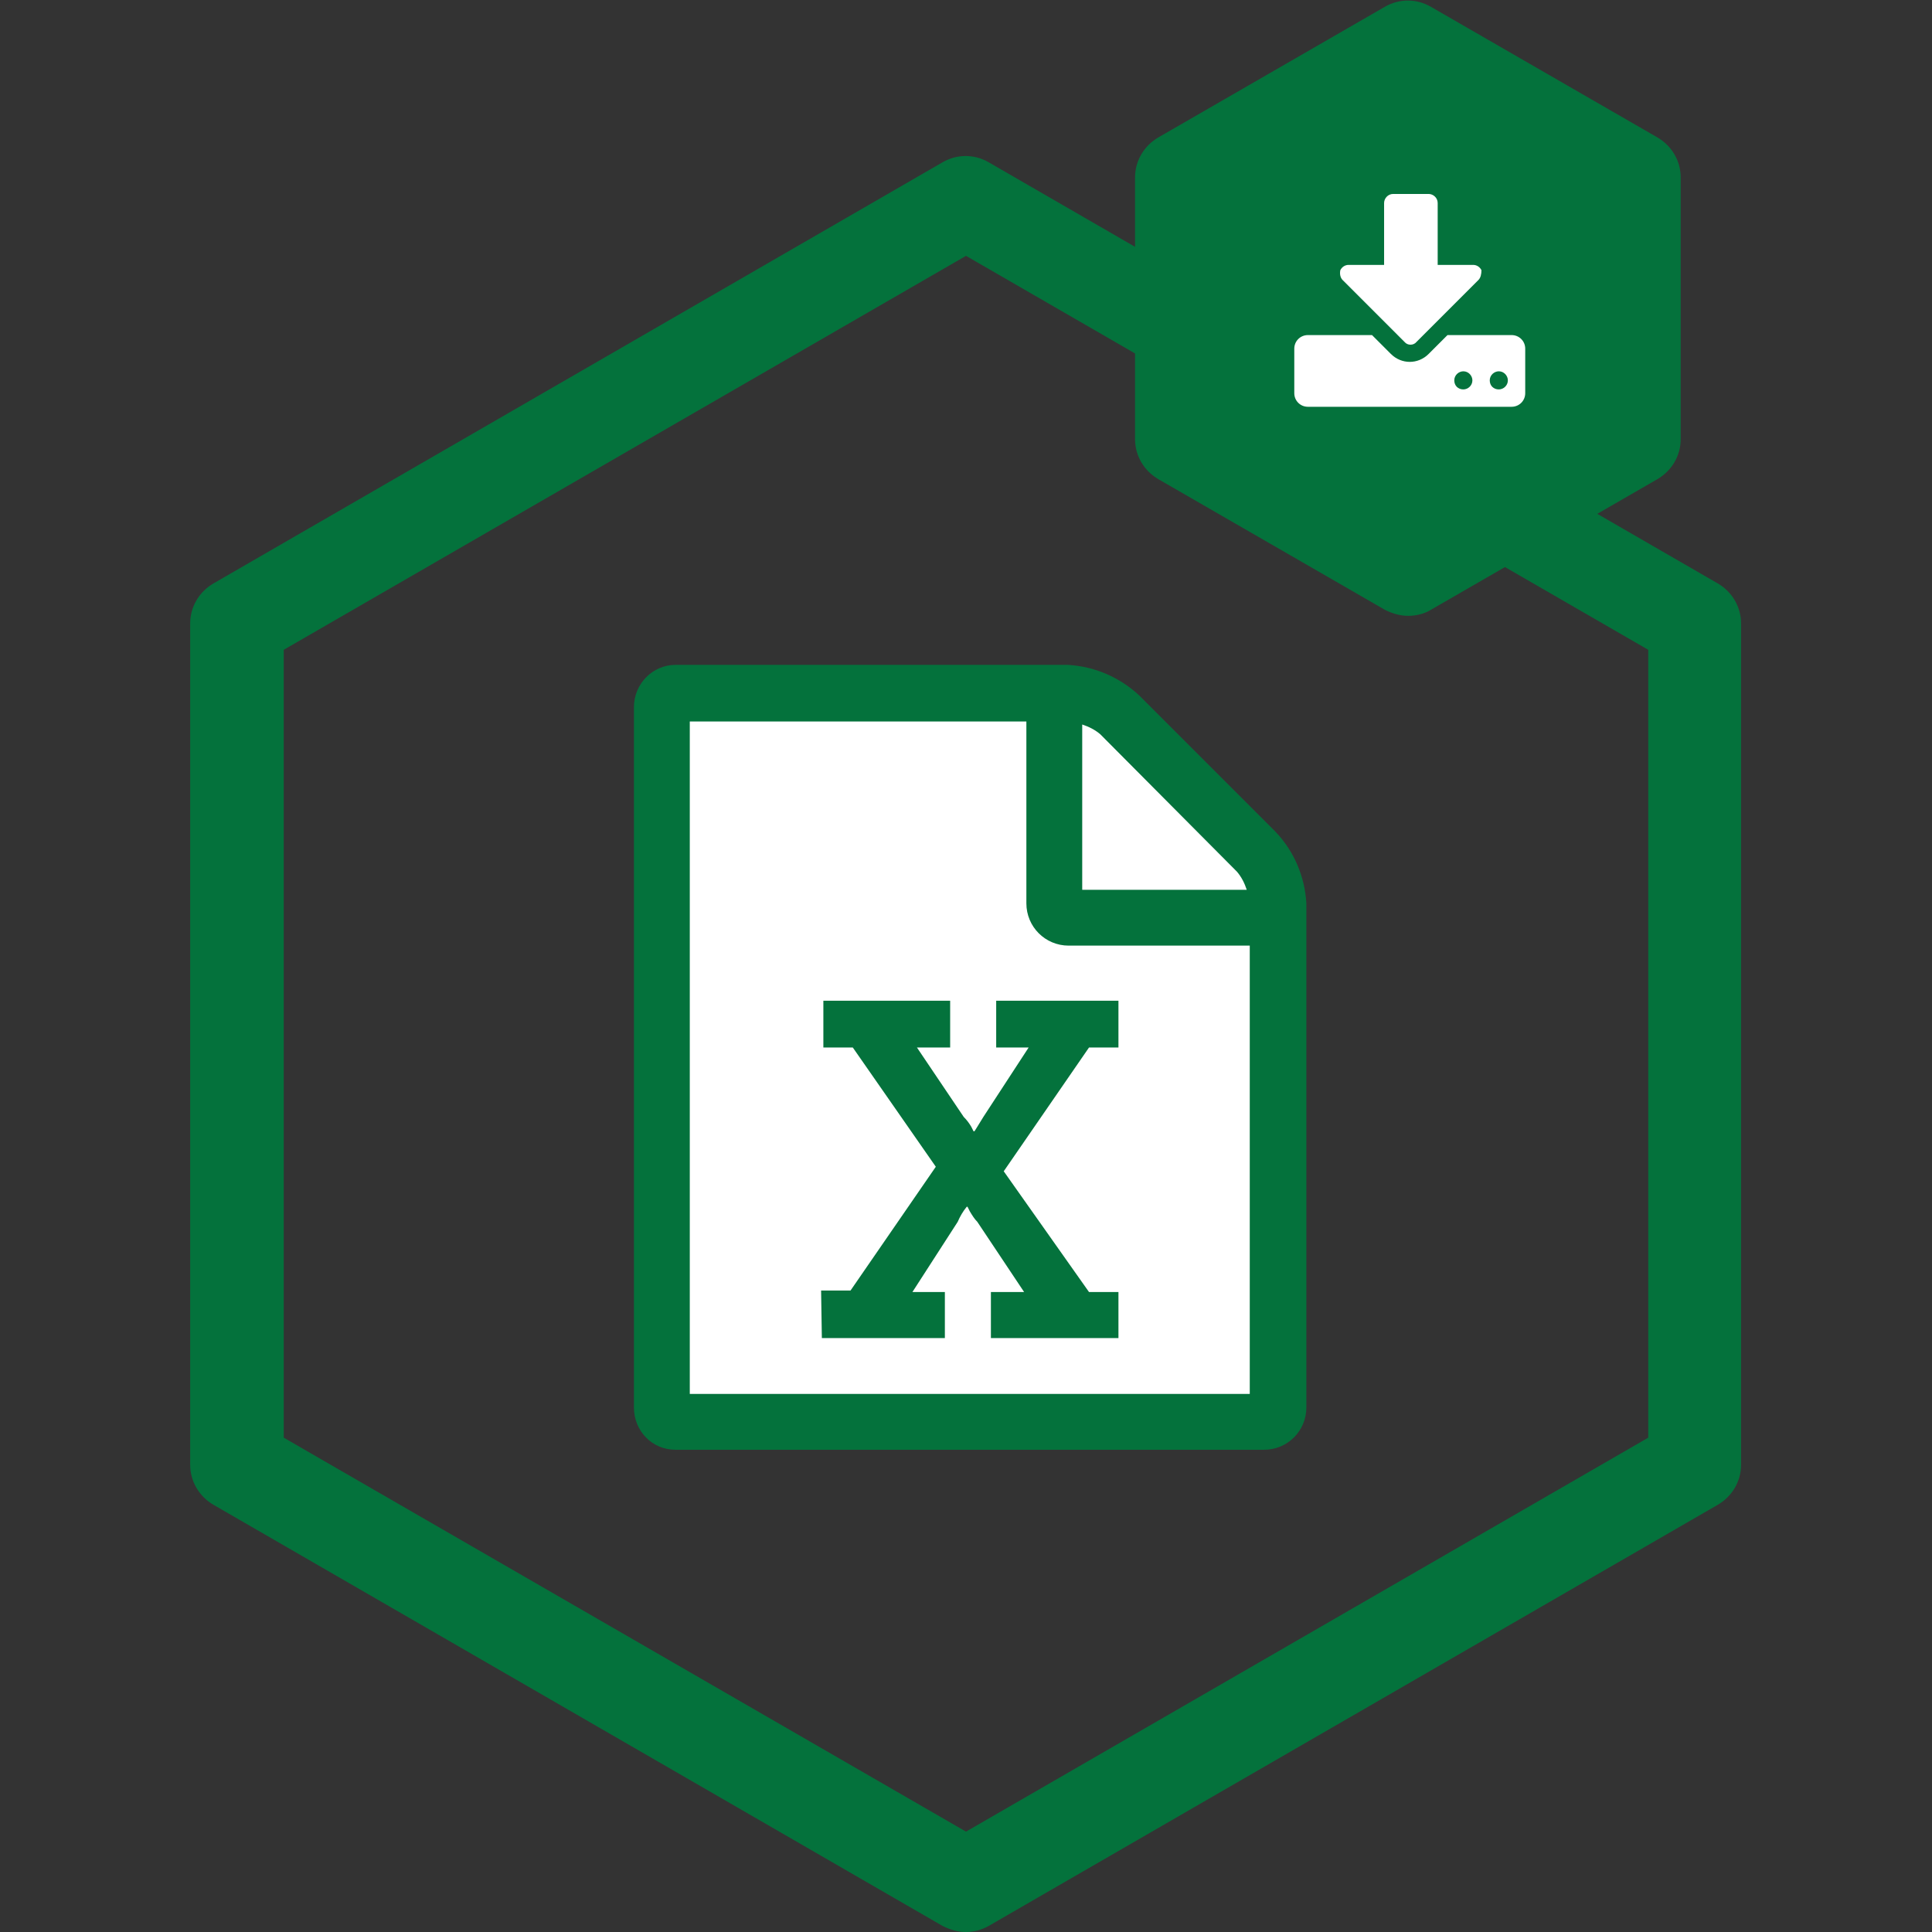 <?xml version="1.0" encoding="utf-8"?>
<!-- Generator: Adobe Illustrator 19.2.1, SVG Export Plug-In . SVG Version: 6.00 Build 0)  -->
<svg version="1.1" id="Layer_1" xmlns="http://www.w3.org/2000/svg" xmlns:xlink="http://www.w3.org/1999/xlink" x="0px" y="0px"
	 viewBox="0 0 256 256" style="enable-background:new 0 0 256 256;" xml:space="preserve">
<rect x="0" y="0" width="256" height="256" fill="#333333" stroke="none"/>
<style type="text/css">
	.st0{fill:#04723C;}
	.st1{fill:#FFFFFF;}
</style>
<title>icon</title>
<path class="st0" d="M128,256c-1.1,0-2.1-0.3-3.1-0.8l-96.6-55.8c-1.9-1.1-3.1-3.1-3.1-5.3V82.6c0-2.2,1.2-4.2,3.1-5.3l96.6-55.8
	c1.9-1.1,4.2-1.1,6.1,0l96.6,55.8c1.9,1.1,3.1,3.1,3.1,5.3v111.5c0,2.2-1.2,4.2-3.1,5.3l-96.6,55.8C130.1,255.7,129.1,256,128,256z
	 M37.6,190.5l90.4,52.2l90.4-52.2V86.1L128,33.9L37.6,86.1V190.5z"/>
<polygon class="st0" points="186.6,6.1 216.6,23.5 216.6,58.1 186.6,75.5 156.6,58.1 156.6,23.5 "/>
<path class="st0" d="M186.6,81.6c-1.1,0-2.1-0.3-3.1-0.8l-30-17.3c-1.9-1.1-3.1-3.1-3.1-5.3V23.5c0-2.2,1.2-4.2,3.1-5.3l30-17.3
	c1.9-1.1,4.2-1.1,6.1,0l30,17.3c1.9,1.1,3.1,3.1,3.1,5.3v34.7c0,2.2-1.2,4.2-3.1,5.3l-30,17.3C188.8,81.3,187.7,81.6,186.6,81.6z
	 M162.7,54.6l23.9,13.8l23.9-13.8V27l-23.9-13.8L162.7,27L162.7,54.6L162.7,54.6z"/>
<path class="st1" d="M202.1,52.1c0,1-0.8,1.8-1.8,1.8h-27c-1,0-1.8-0.8-1.8-1.8v-5.9c0-1,0.8-1.8,1.8-1.8h8.5l2.5,2.5
	c1.4,1.4,3.6,1.4,5,0l2.5-2.5h8.5c1,0,1.8,0.8,1.8,1.8L202.1,52.1L202.1,52.1z M195.9,37.1l-8.2,8.2c-0.4,0.5-1.2,0.5-1.6,0
	c0,0,0,0,0,0l-8.2-8.2c-0.3-0.3-0.4-0.8-0.3-1.3c0.2-0.4,0.6-0.7,1.1-0.7h4.7v-8.2c0-0.6,0.5-1.2,1.2-1.2h4.7c0.6,0,1.2,0.5,1.2,1.2
	v8.2h4.7c0.5,0,0.9,0.3,1.1,0.7C196.3,36.3,196.2,36.8,195.9,37.1L195.9,37.1z M193.9,49.2c-0.6,0-1.2,0.5-1.2,1.2s0.5,1.2,1.2,1.2
	c0.6,0,1.2-0.5,1.2-1.2v0C195.1,49.8,194.6,49.2,193.9,49.2C193.9,49.2,193.9,49.2,193.9,49.2L193.9,49.2z M198.6,49.2
	c-0.6,0-1.2,0.5-1.2,1.2s0.5,1.2,1.2,1.2c0.6,0,1.2-0.5,1.2-1.2v0C199.8,49.8,199.3,49.2,198.6,49.2
	C198.6,49.2,198.6,49.2,198.6,49.2L198.6,49.2z"/>
<polygon class="st1" points="170.4,186.5 87.8,186.5 87.8,92.8 146.5,92.8 158.2,104.9 170.4,117.1 "/>
<path class="st0" d="M173.1,119.7v66.8c0,3.1-2.5,5.6-5.6,5.6c0,0,0,0,0,0h-78c-3.1,0-5.5-2.5-5.5-5.6V93.7c0-3.1,2.5-5.6,5.5-5.6
	c0,0,0,0,0,0h52c3.5,0.2,6.8,1.6,9.4,4l18.1,18.1C171.5,112.8,172.9,116.2,173.1,119.7z M165.7,125.3h-24.1c-3.1,0-5.6-2.5-5.6-5.6
	c0,0,0,0,0,0V95.6H91.4v89.1h74.2V125.3z M108.9,177.3h16.3v-6.1h-4.3l6-9.3c0.3-0.7,0.7-1.4,1.2-2h0.1c0.1,0.2,0.2,0.4,0.3,0.6
	c0.3,0.5,0.6,1,1,1.4l6.2,9.3h-4.4v6.1h16.9v-6.1h-3.9L133,155.2l11.3-16.4h3.9v-6.2H132v6.2h4.3l-6,9.2c-0.7,1.1-1.2,2-1.2,1.9H129
	c-0.1-0.2-0.2-0.4-0.3-0.6c-0.3-0.5-0.6-0.9-1-1.3l-6.2-9.2h4.4v-6.2h-16.8v6.2h3.9l11,15.8l-11.3,16.4h-3.9L108.9,177.3
	L108.9,177.3z M143.4,117.9h21.8c-0.3-0.9-0.7-1.7-1.3-2.4l-18.1-18.2c-0.7-0.6-1.5-1-2.4-1.3V117.9L143.4,117.9z"/>
</svg>
